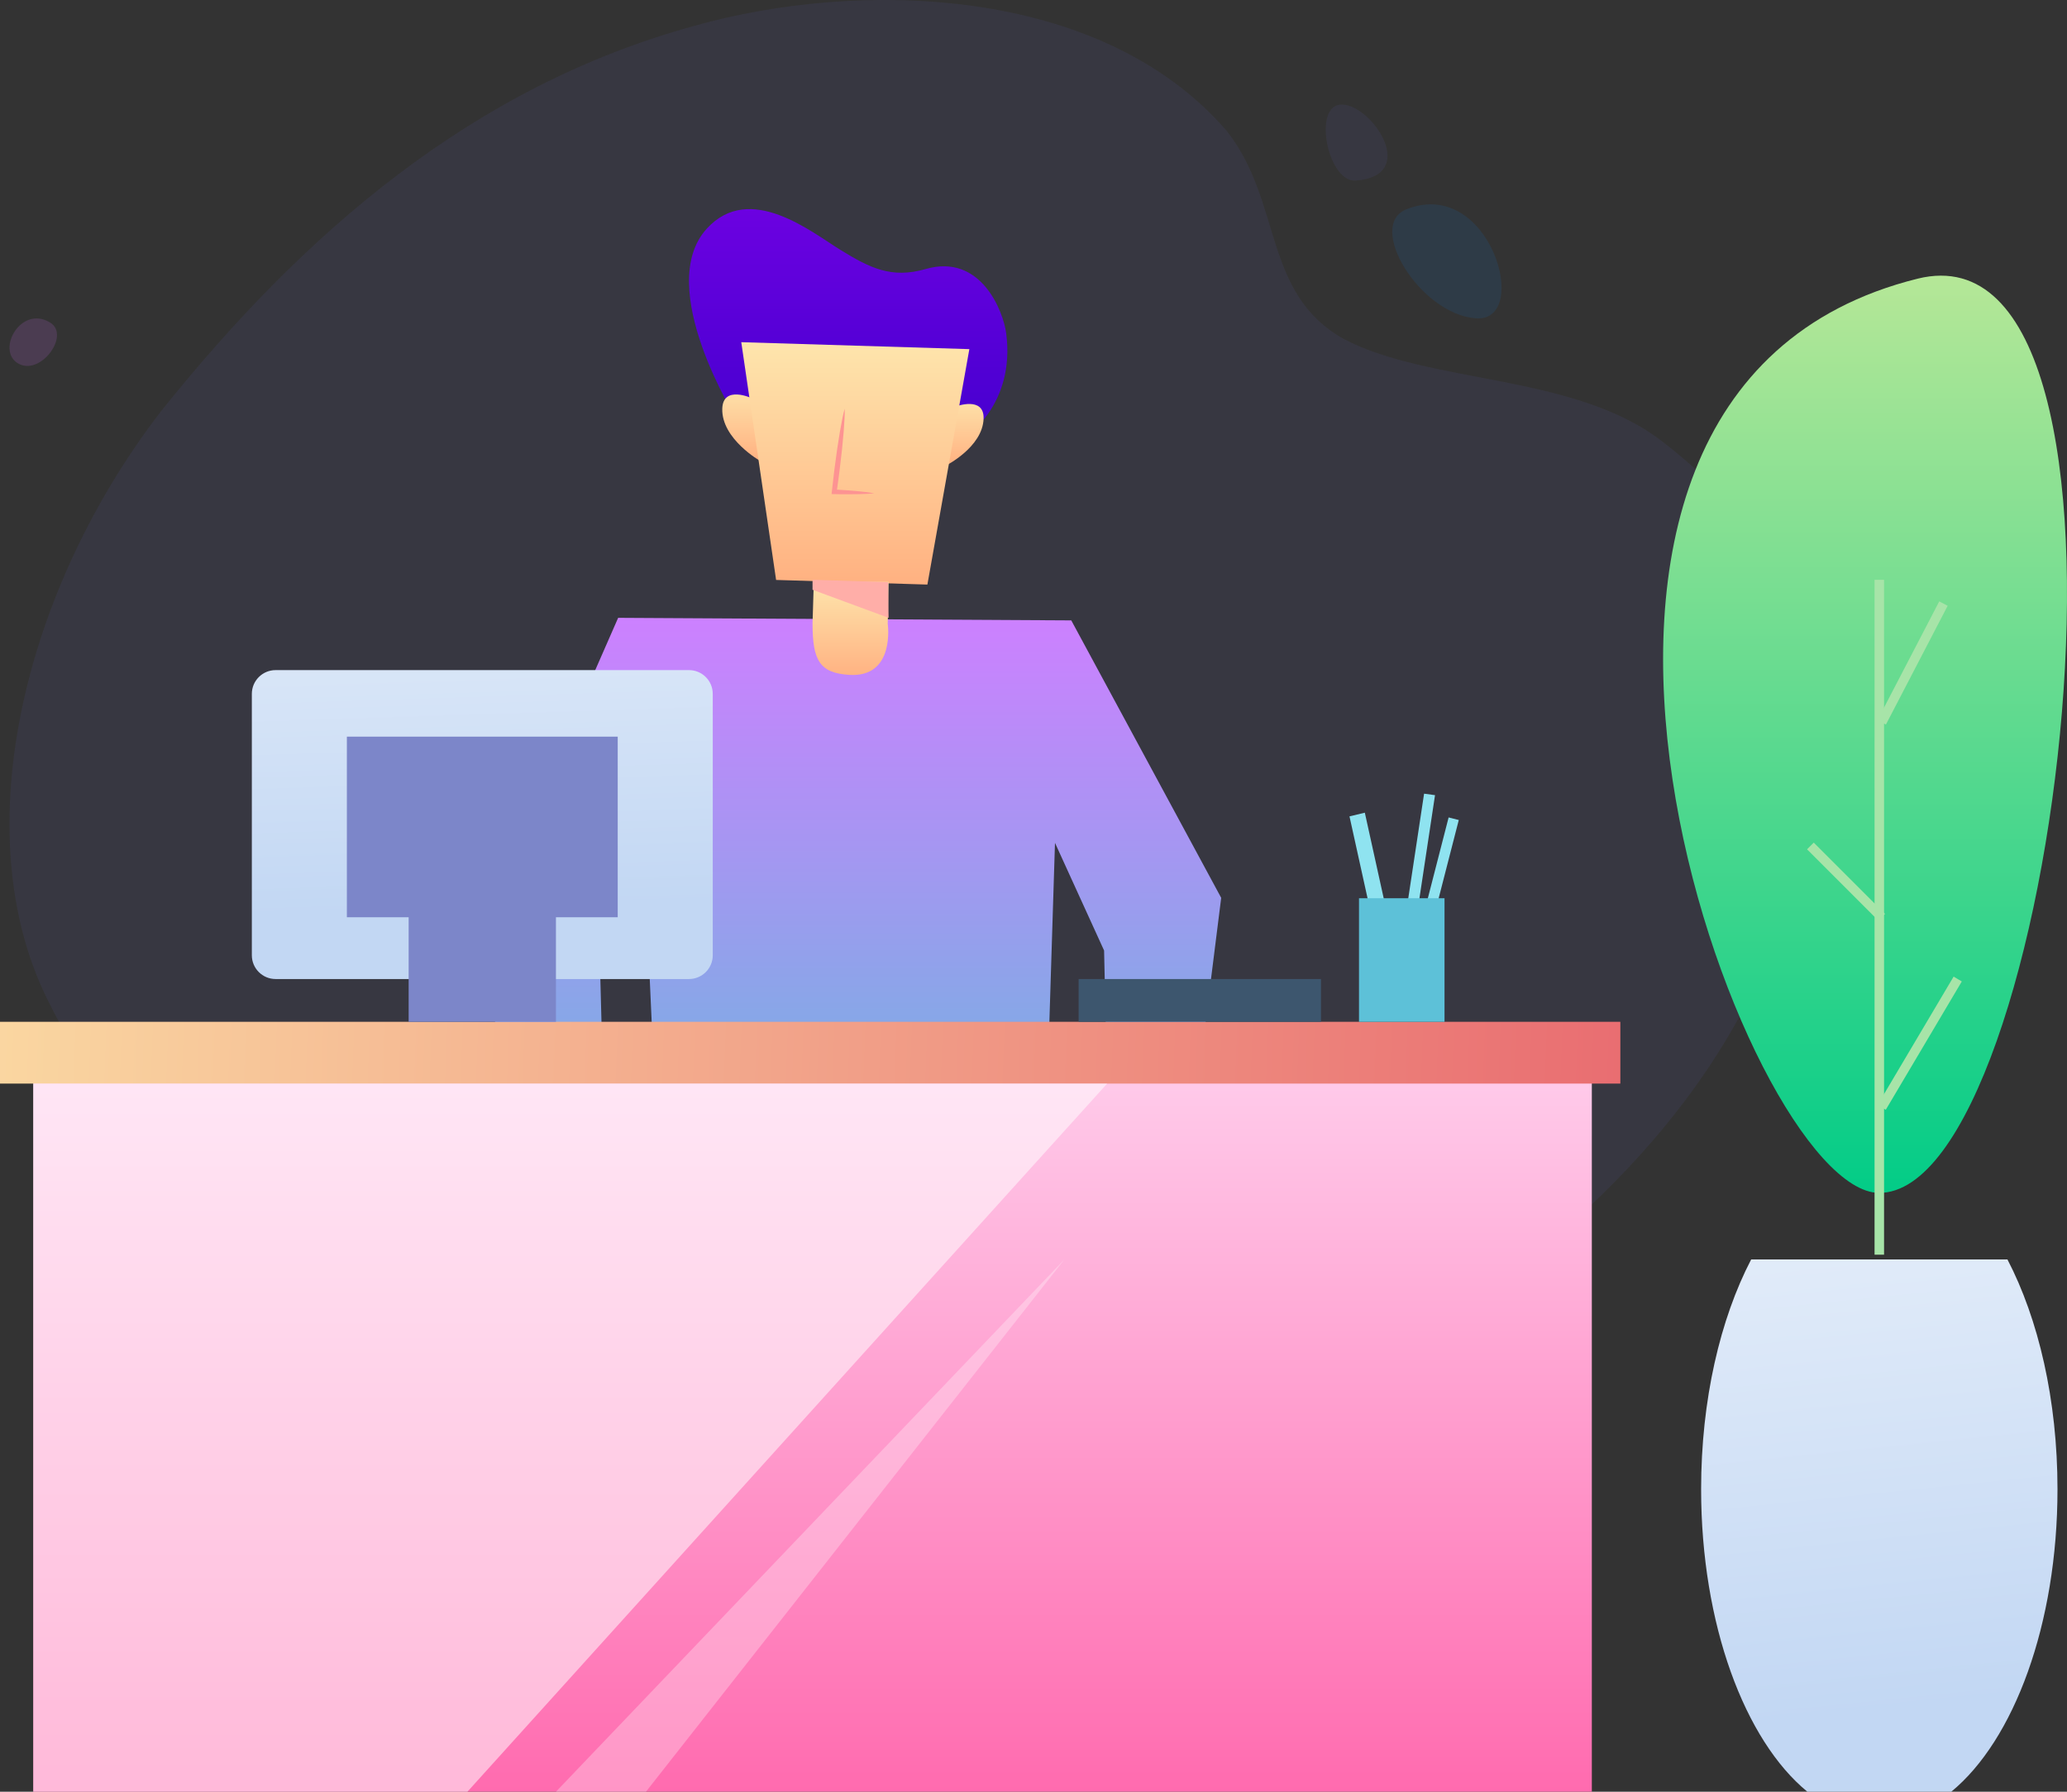 <?xml version="1.0" encoding="UTF-8"?>
<svg width="435px" height="377px" viewBox="0 0 435 377" version="1.1" xmlns="http://www.w3.org/2000/svg" xmlns:xlink="http://www.w3.org/1999/xlink">
    <rect x="0" y="0" width="435" height="377" fill="#333333" stroke="none"/>
    <!-- Generator: Sketch 54.1 (76490) - https://sketchapp.com -->
    <title>Group 51</title>
    <desc>Created with Sketch.</desc>
    <defs>
        <linearGradient x1="50%" y1="0%" x2="50%" y2="100%" id="linearGradient-1">
            <stop stop-color="#C2E998" offset="0%"></stop>
            <stop stop-color="#02CC87" offset="100%"></stop>
        </linearGradient>
        <linearGradient x1="45.806%" y1="-70.829%" x2="56.503%" y2="84.619%" id="linearGradient-2">
            <stop stop-color="#F9FBFE" offset="0%"></stop>
            <stop stop-color="#C2D7F3" offset="100%"></stop>
        </linearGradient>
        <linearGradient x1="50%" y1="0%" x2="50%" y2="100%" id="linearGradient-3">
            <stop stop-color="#7001E3" offset="0%"></stop>
            <stop stop-color="#4600CF" offset="100%"></stop>
        </linearGradient>
        <linearGradient x1="50%" y1="0%" x2="50%" y2="100%" id="linearGradient-4">
            <stop stop-color="#CD80FF" offset="0%"></stop>
            <stop stop-color="#5AC0D8" offset="100%"></stop>
        </linearGradient>
        <linearGradient x1="50%" y1="0%" x2="50%" y2="100%" id="linearGradient-5">
            <stop stop-color="#FEE5AC" offset="0%"></stop>
            <stop stop-color="#FFB181" offset="100%"></stop>
        </linearGradient>
        <linearGradient x1="50%" y1="0%" x2="50%" y2="100%" id="linearGradient-6">
            <stop stop-color="#FEE5AC" offset="0%"></stop>
            <stop stop-color="#FFB181" offset="100%"></stop>
        </linearGradient>
        <linearGradient x1="50%" y1="0%" x2="50%" y2="100%" id="linearGradient-7">
            <stop stop-color="#FEE5AC" offset="0%"></stop>
            <stop stop-color="#FFB181" offset="100%"></stop>
        </linearGradient>
        <linearGradient x1="50%" y1="0%" x2="50%" y2="100%" id="linearGradient-8">
            <stop stop-color="#FEE5AC" offset="0%"></stop>
            <stop stop-color="#FFB181" offset="100%"></stop>
        </linearGradient>
        <linearGradient x1="50%" y1="0%" x2="50%" y2="100%" id="linearGradient-9">
            <stop stop-color="#FFD1EE" offset="0%"></stop>
            <stop stop-color="#FF6BAF" offset="100%"></stop>
        </linearGradient>
        <linearGradient x1="0%" y1="49.927%" x2="100%" y2="50.073%" id="linearGradient-10">
            <stop stop-color="#FAD7A1" offset="0%"></stop>
            <stop stop-color="#E96D71" offset="100%"></stop>
        </linearGradient>
        <linearGradient x1="58.915%" y1="-121.106%" x2="68.365%" y2="76.625%" id="linearGradient-11">
            <stop stop-color="#F9FBFE" offset="0%"></stop>
            <stop stop-color="#C2D7F3" offset="100%"></stop>
        </linearGradient>
    </defs>
    <g id="Page-1" stroke="none" stroke-width="1" fill="none" fill-rule="evenodd">
        <g id="Home-Page-Design-of-wePOS" transform="translate(-958, -2014)">
            <g id="Group-51" transform="translate(958, 2014)">
                <path d="M55.605,264.187 C37.477,251.399 19.572,230.063 9.755,209.835 C-7.306,174.686 5.127,123.799 33.918,86.496 C63.776,49.196 99.434,18.17 146.353,5.381 C180.473,-4.211 231.544,-3.315 258.201,27.593 C269.931,42.513 265.666,61.695 282.727,71.287 C300.855,80.879 331.297,78.554 349.787,92.863 C397.248,129.59 383.926,168.703 374.4,195.436 C356.333,246.132 307.776,274.657 307.776,274.657 L55.605,264.187 Z" id="Fill-1" fill="#6C75FF" opacity="0.074"></path>
                <path d="M296.002,44.028 C287.427,47.413 298.77,66.08 310.585,66.981 C322.404,67.881 313.674,37.053 296.002,44.028" id="Fill-4" fill="#028AFB" opacity="0.101"></path>
                <path d="M3.72,76.419 C-0.84,73.593 4.44,64.097 10.563,67.876 C14.924,70.569 8.403,79.318 3.72,76.419" id="Fill-6" fill="#9B59B6" opacity="0.226"></path>
                <path d="M285.329,37.991 C279.358,38.438 276.084,21.754 282.503,22.003 C288.923,22.252 298.683,36.993 285.329,37.991" id="Fill-8" fill="#6C75FF" opacity="0.074"></path>
                <path d="M395.48,251 C367.244,251 305.007,83.089 403.57,58.633 C457.821,45.171 432.994,251 395.48,251" id="Fill-10" fill="url(#linearGradient-1)"></path>
                <path d="M358,313.337 C358,341.766 367.19,366.2 380.357,377 L410.643,377 C423.81,366.2 433,341.766 433,313.337 C433,294.553 428.984,277.521 422.466,265 L368.534,265 C362.016,277.521 358,294.553 358,313.337" id="Fill-12" fill="url(#linearGradient-2)"></path>
                <path d="M396,233 L412,206" id="Stroke-16" stroke="#A7E4A8" stroke-width="2"></path>
                <path d="M396,193 L381,178" id="Stroke-18" stroke="#A7E4A8" stroke-width="2"></path>
                <path d="M396,152 L409,127" id="Stroke-20" stroke="#A7E4A8" stroke-width="2"></path>
                <path d="M155.083,88.292 C155.083,88.292 137.51,60.386 148.762,48.091 C157.801,38.214 170.788,48.848 176.912,52.608 C183.038,56.371 187.604,58.683 194.796,56.607 C206.452,53.241 211.145,65.553 211.746,70.072 C213.763,85.235 203.093,92 203.093,92 C187.194,91.745 155.083,88.292 155.083,88.292" id="Fill-22" fill="url(#linearGradient-3)"></path>
                <polygon id="Fill-24" fill="url(#linearGradient-4)" points="232.355 199.999 233.924 270 246.867 269.591 257 188.915 225.448 130.537 130.089 130 100 198.633 118.254 269.904 128.032 269.494 126.233 201.86 135.391 176.213 139.006 256.075 219.554 256.075 222.022 177.346"></polygon>
                <path d="M201.221,85.505 C201.221,85.505 207.139,83.308 206.997,88.076 C206.812,94.101 199,98 199,98 L201.221,85.505 Z" id="Fill-26" fill="url(#linearGradient-5)"></path>
                <path d="M158.199,83.785 C158.199,83.785 152.148,80.969 152.003,86.003 C151.821,92.363 160,97 160,97 L158.199,83.785 Z" id="Fill-28" fill="url(#linearGradient-6)"></path>
                <polygon id="Fill-30" fill="url(#linearGradient-7)" points="163.33 122.028 195.17 123 204 73.461 156 72"></polygon>
                <path d="M176.698,98.917 C177.442,93.006 177.845,87.956 177.769,86 C177.207,87.879 176.344,92.873 175.601,98.784 C175.388,100.615 175.185,102.368 175,103.96 C175.678,103.972 176.34,103.983 176.979,103.996 C177.442,103.997 177.892,103.999 178.324,104 C179.188,103.991 179.988,103.982 180.71,103.975 C182.152,103.943 183.285,103.882 184,103.793 C183.292,103.653 182.169,103.511 180.732,103.374 C180.013,103.315 179.217,103.247 178.354,103.176 C177.923,103.144 177.476,103.114 177.014,103.083 C176.783,103.067 176.548,103.053 176.309,103.038 C176.144,103.029 176.181,103.027 176.16,103.023 L176.132,103.014 L176.15,102.965 C176.174,102.797 176.199,102.627 176.223,102.455 C176.276,102.082 176.329,101.701 176.384,101.315 C176.485,100.538 176.59,99.735 176.698,98.917" id="Fill-32" fill="#FD9392"></path>
                <path d="M171.263,122.444 L187,122.444 L186.825,131.274 C186.825,131.274 188.464,142.614 178.721,142 C172.497,141.608 171,138.981 171,131.176 L171.263,122.444 Z" id="Fill-34" fill="url(#linearGradient-8)"></path>
                <polygon id="Fill-36" fill="#FFAEA8" points="187 130 171 124.095 171 122 186.914 122.497"></polygon>
                <polygon id="Fill-38" fill="url(#linearGradient-9)" points="7 377 335 377 335 216 7 216"></polygon>
                <polygon id="Fill-40" fill="url(#linearGradient-10)" points="0 228 341 228 341 215 0 215"></polygon>
                <polygon id="Fill-41" fill="#FFFFFF" opacity="0.526" points="98.367 377 233 228 7 228 7 377"></polygon>
                <polygon id="Fill-42" fill="#FFFFFF" opacity="0.287" points="117 377 224 265 135.942 377"></polygon>
                <path d="M58,206 L145,206 C147.761,206 150,203.761 150,201 L150,146 C150,143.239 147.761,141 145,141 L58,141 C55.239,141 53,143.239 53,146 L53,201 C53,203.761 55.239,206 58,206 Z" id="Fill-43" fill="url(#linearGradient-11)"></path>
                <polygon id="Fill-44" fill="#7C86C9" points="73 193 130 193 130 155 73 155"></polygon>
                <polygon id="Fill-45" fill="#7C86C9" points="86 215 117 215 117 192 86 192"></polygon>
                <polygon id="Fill-46" fill="#3D566E" points="227 215 278 215 278 206 227 206"></polygon>
                <polygon id="Fill-47" fill="#8FE3F0" points="298.138 207 296 206.459 304.862 172 307 172.541"></polygon>
                <polygon id="Fill-48" fill="#8FE3F0" points="296.303 205 294 204.69 299.698 167 302 167.31"></polygon>
                <polygon id="Fill-49" fill="#8FE3F0" points="295 206.23 291.773 207 284 171.771 287.227 171"></polygon>
                <polygon id="Fill-50" fill="#5DC1D8" points="286 215 304 215 304 189 286 189"></polygon>
                <path d="M395.5,264 L395.5,122" id="Stroke-14" stroke="#A7E4A8" stroke-width="2"></path>
            </g>
        </g>
    </g>
</svg>